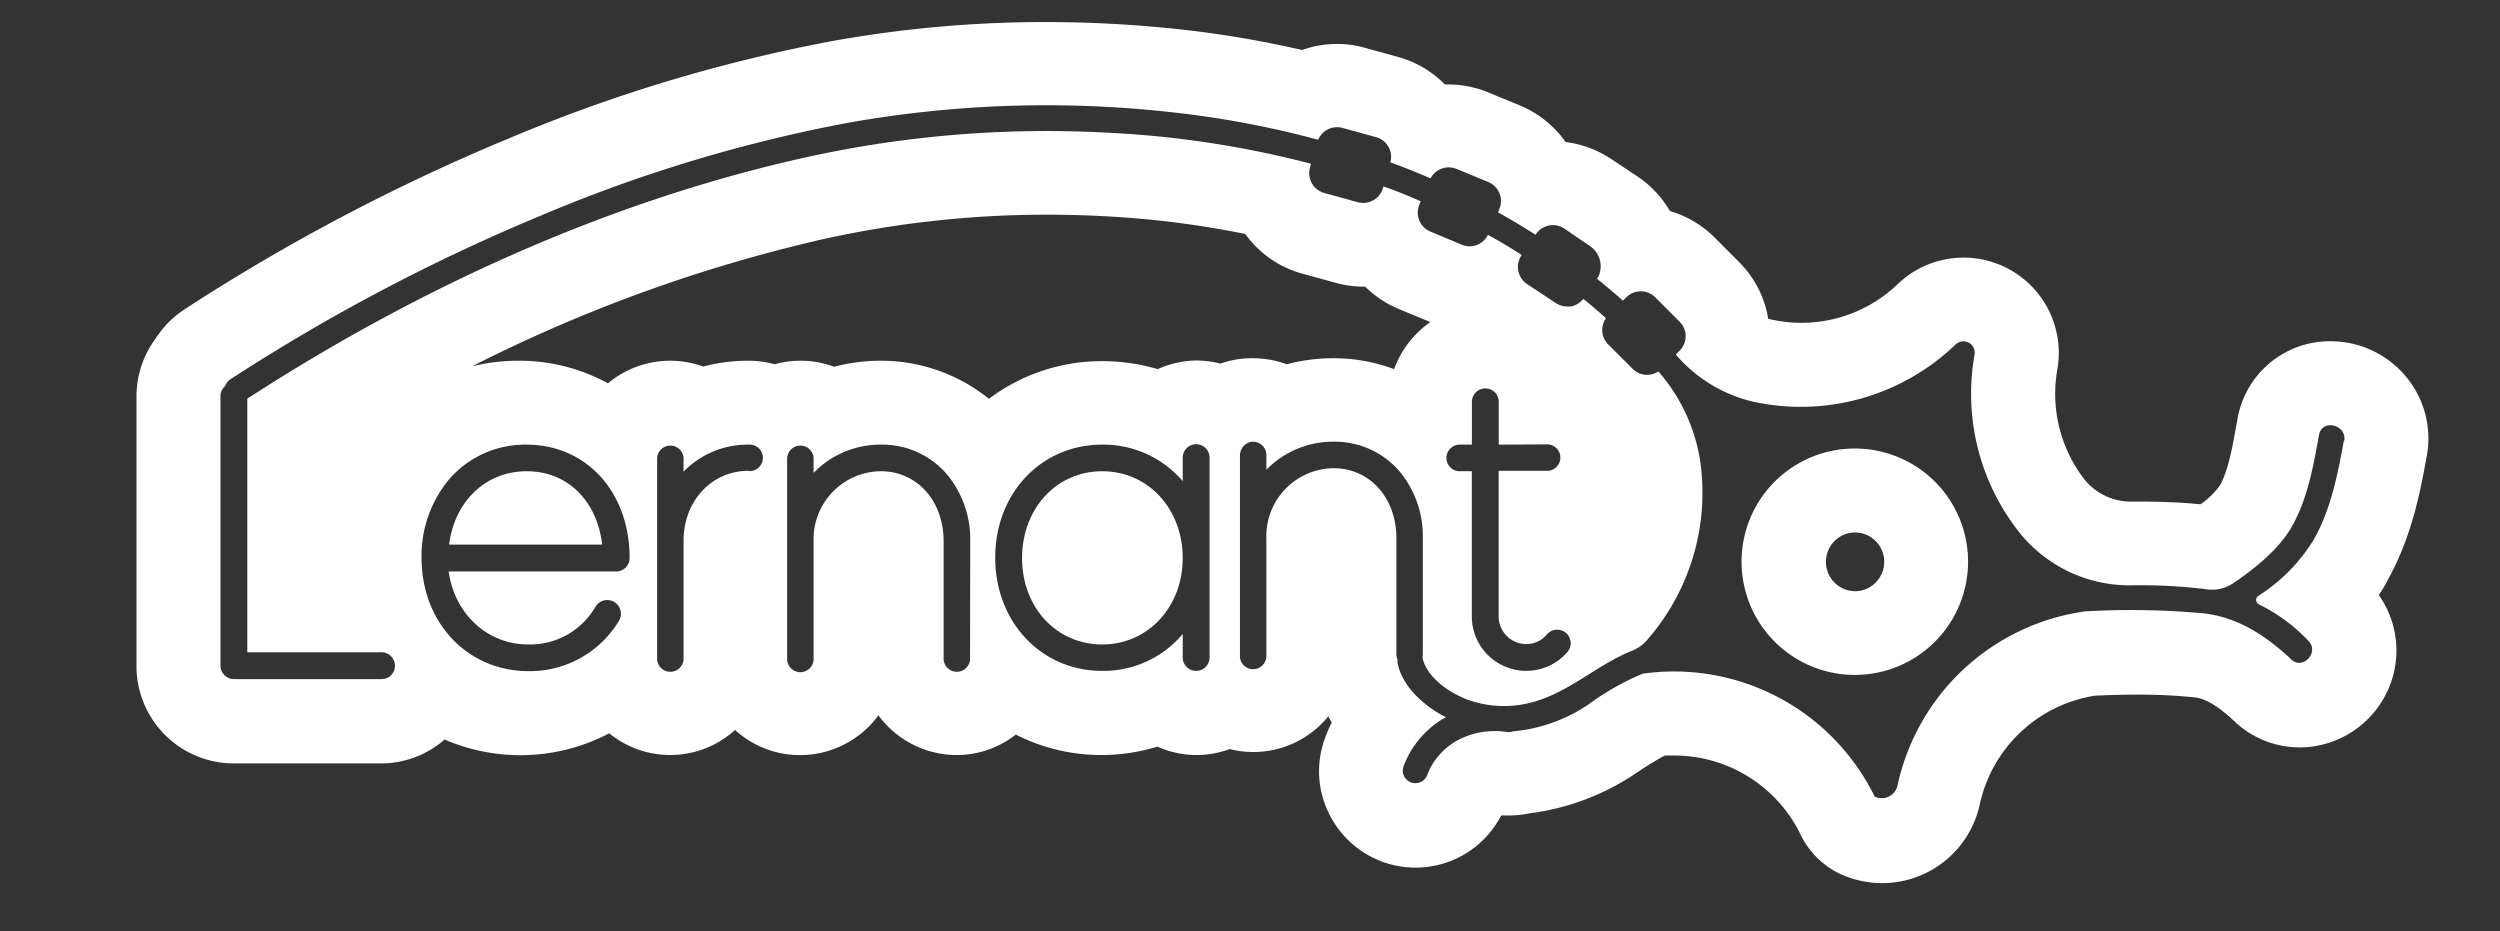 <svg xmlns="http://www.w3.org/2000/svg" viewBox="0 0 298 111"><rect x="0" y="0" width="298" height="111" fill="#333333" stroke="none"/><defs><style>.cls-1{fill:#fff;}</style></defs><g id="paleta_colors"><path class="cls-1" d="M210.55,58.52a13.5,13.5,0,1,0,21.41.42A13.52,13.52,0,0,0,210.55,58.52Zm13,10.95a3.43,3.43,0,0,1-2.42,1,3.5,3.5,0,0,1-2.43-6,3.43,3.43,0,0,1,2.42-1,3.5,3.5,0,0,1,2.43,6Z"/><path class="cls-1" d="M131.38,56.17c-5.45,0-9.55,4.45-9.55,10.35s4.1,10.3,9.55,10.3,9.6-4.45,9.6-10.3S136.88,56.17,131.38,56.17Z"/><path class="cls-1" d="M289.27,54.36a11.49,11.49,0,0,0-2.48-9.47,11.68,11.68,0,0,0-9-4.21A11.16,11.16,0,0,0,266.7,50l-.05.26c-.53,2.94-1,5.71-2,7.54a9.18,9.18,0,0,1-2.35,2.31c-2.25-.22-4.65-.32-7.27-.32h-1A7.09,7.09,0,0,1,248.35,57,16.7,16.7,0,0,1,245.24,44a11.35,11.35,0,0,0-19-10.17A16.57,16.57,0,0,1,210.77,38h0a12.34,12.34,0,0,0-3.48-6.77l-2.9-2.91a12.45,12.45,0,0,0-5.33-3.16,12.67,12.67,0,0,0-3.83-4.1L192.12,19a12.56,12.56,0,0,0-5.5-2.07,12.52,12.52,0,0,0-5.45-4.36L177.36,11a12.37,12.37,0,0,0-4.72-.93h-.41a12.45,12.45,0,0,0-5.57-3.28l-3.95-1.09a12.13,12.13,0,0,0-3.34-.46,12.39,12.39,0,0,0-4.17.72,124.85,124.85,0,0,0-14.82-2.49,148.34,148.34,0,0,0-15.74-.84,143,143,0,0,0-25.3,2.24A188.54,188.54,0,0,0,60.63,16.51,238.23,238.23,0,0,0,22,36.87a11.66,11.66,0,0,0-3.43,3.46,11.55,11.55,0,0,0-2.3,6.92v32.1A11.6,11.6,0,0,0,27.88,91H45.44A11.54,11.54,0,0,0,53,88.15a22.77,22.77,0,0,0,19.62-.74,11.5,11.5,0,0,0,15-.4,11.44,11.44,0,0,0,7.74,3,11.61,11.61,0,0,0,9.35-4.74A11.58,11.58,0,0,0,114.08,90a11.37,11.37,0,0,0,7-2.44A22.52,22.52,0,0,0,131.38,90a22.92,22.92,0,0,0,6.58-1,11.51,11.51,0,0,0,4.62,1,11.64,11.64,0,0,0,4-.71,11.52,11.52,0,0,0,11.76-3.91c.12.25.26.49.4.74a17.47,17.47,0,0,0-.82,1.93,11.31,11.31,0,0,0,.57,9.07,11.48,11.48,0,0,0,20.45.08c.32,0,.64,0,1,0a10.93,10.93,0,0,0,2.36-.25,29.14,29.14,0,0,0,12.61-4.72l.26-.17a36.58,36.58,0,0,1,3.27-2c.39,0,.78,0,1.17,0a16.74,16.74,0,0,1,15,9.38A10,10,0,0,0,219,104h0a11.91,11.91,0,0,0,17-8.17,16.71,16.71,0,0,1,13.75-12.91c1.85-.08,3.48-.12,5-.12a65.09,65.09,0,0,1,6.89.33c1.59.17,3.41,1.63,4.66,2.81a11.3,11.3,0,0,0,7.82,3.15h0a11.57,11.57,0,0,0,10.59-7,11.45,11.45,0,0,0-1.16-11.16c.36-.53.71-1.09,1-1.68C287.51,64,288.53,58.44,289.27,54.36ZM73.48,68.12h-20c.7,5,4.55,8.7,9.5,8.7a9,9,0,0,0,8-4.5A1.62,1.62,0,0,1,73.78,74,12.39,12.39,0,0,1,63,80c-7.3,0-12.75-5.8-12.75-13.5a14.25,14.25,0,0,1,3.4-9.5,12,12,0,0,1,9.1-4c7.15,0,12.3,5.65,12.3,13.5A1.61,1.61,0,0,1,73.48,68.12Zm15.75-12c-4.4,0-7.75,3.6-7.75,8.35v13.9a1.58,1.58,0,1,1-3.15,0V54.57a1.58,1.58,0,0,1,3.15,0v1.65A10.67,10.67,0,0,1,89.23,53a1.58,1.58,0,1,1,0,3.15Zm26.4,22.25a1.58,1.58,0,1,1-3.15,0V64.52c0-4.8-3.15-8.35-7.5-8.35a8.1,8.1,0,0,0-8,8.35v13.9a1.58,1.58,0,1,1-3.15,0V54.57a1.58,1.58,0,0,1,3.15,0v1.8A11.06,11.06,0,0,1,105,53a10.16,10.16,0,0,1,7.8,3.45,12.08,12.08,0,0,1,2.85,8Zm28.55,0a1.6,1.6,0,0,1-3.2,0v-2.8a12.33,12.33,0,0,1-9.6,4.4c-7.25,0-12.75-5.8-12.75-13.5S124.13,53,131.38,53a12.45,12.45,0,0,1,9.6,4.35v-2.8a1.6,1.6,0,0,1,3.2,0Zm1.21-35.05a11.82,11.82,0,0,0-2.81-.35A11.64,11.64,0,0,0,138,44a23.32,23.32,0,0,0-6.58-.95,22.36,22.36,0,0,0-13.54,4.49A20.46,20.46,0,0,0,105,43a21.41,21.41,0,0,0-5.56.72,11.58,11.58,0,0,0-7.11-.3A11.68,11.68,0,0,0,89.23,43a21.12,21.12,0,0,0-5.41.69,11.56,11.56,0,0,0-11.35,2A22,22,0,0,0,61.78,43a23.14,23.14,0,0,0-5.5.66,181.89,181.89,0,0,1,42-15.19,123.23,123.23,0,0,1,26.54-2.88c2.46,0,5,.07,7.45.22a112.39,112.39,0,0,1,16.17,2.08,12.37,12.37,0,0,0,6.77,4.72l4,1.1a12.58,12.58,0,0,0,3.34.46h.18a12.49,12.49,0,0,0,4,2.66l3.77,1.56A11.68,11.68,0,0,0,166.18,44a20.74,20.74,0,0,0-7.25-1.3,21.71,21.71,0,0,0-5.55.72,11.82,11.82,0,0,0-4-.72h-.12A11.26,11.26,0,0,0,145.39,43.37Zm134,9.19c-.73,4-1.53,8.15-3.56,11.76a20.72,20.72,0,0,1-6.66,6.77.6.6,0,0,0,.08,1,20.38,20.38,0,0,1,5.94,4.38c1.3,1.39-.72,3.46-2.05,2.2-3-2.82-6.42-5.07-10.49-5.51a94.47,94.47,0,0,0-14-.24l-.07,0a26.65,26.65,0,0,0-22.39,20.73,1.92,1.92,0,0,1-2.73,1.35h0A26.64,26.64,0,0,0,195.9,80.29h-.06A31.48,31.48,0,0,0,189.3,84a19.1,19.1,0,0,1-8.76,3.16h-.15a1.24,1.24,0,0,1-.63.11,9.6,9.6,0,0,0-2.39-.09,9.16,9.16,0,0,0-3.88,1.21,7.7,7.7,0,0,0-2.07,1.78,7.44,7.44,0,0,0-.72,1,7,7,0,0,0-.54,1.13,1.53,1.53,0,0,1-1.85,1,1.51,1.51,0,0,1-1.05-1.84,11.21,11.21,0,0,1,4.57-5.67c.18-.11.36-.2.54-.29l-.22-.11c-2.44-1.28-5-3.55-5.56-6.36a1.76,1.76,0,0,1,0-.39,1.59,1.59,0,0,1-.14-.66V64.16c0-4.8-3.15-8.35-7.5-8.35a8.1,8.1,0,0,0-8,8.35v13.9a1.58,1.58,0,1,1-3.15,0V54.28a1.68,1.68,0,0,1,1.26-1.6,1.59,1.59,0,0,1,1.89,1.53V56a11.06,11.06,0,0,1,8-3.35,10.16,10.16,0,0,1,7.8,3.45,12.08,12.08,0,0,1,2.85,8v13.9a1.6,1.6,0,0,1-.05.39c.56,2.4,3.18,4.17,5.36,5a12.77,12.77,0,0,0,7.37.41c4.54-1.07,7.94-4.48,12.2-6.21a4.61,4.61,0,0,0,1.72-1.15,26.67,26.67,0,0,0,6.48-21.38,21.13,21.13,0,0,0-5-10.78l0,0a2.45,2.45,0,0,1-1.34.4h0a2.39,2.39,0,0,1-1.73-.72l-2.91-2.9a2.45,2.45,0,0,1-.27-3.13q-1.32-1.19-2.7-2.31a2.49,2.49,0,0,1-1.47.91,2.38,2.38,0,0,1-.46,0,2.48,2.48,0,0,1-1.37-.42L182,33.84a2.45,2.45,0,0,1-.64-3.4l0-.07q-1.95-1.25-4-2.38a2.42,2.42,0,0,1-1.24,1.18,2.36,2.36,0,0,1-.94.19,2.31,2.31,0,0,1-.93-.19L170.5,27.6a2.44,2.44,0,0,1-1.32-3.19l.17-.41q-2.21-1-4.45-1.78l-.05.18a2.39,2.39,0,0,1-1.15,1.47,2.45,2.45,0,0,1-1.2.32,2.5,2.5,0,0,1-.66-.09l-4-1.1a2.46,2.46,0,0,1-1.7-3l.13-.48a118,118,0,0,0-23.47-3.66,133.34,133.34,0,0,0-36.73,2.89C72.43,24,49.79,34.36,29.48,47.52V77.75h16a1.61,1.61,0,0,1,1.6,1.6,1.58,1.58,0,0,1-1.6,1.6H27.89a1.61,1.61,0,0,1-1.61-1.6V47.25A1.59,1.59,0,0,1,26.85,46a1.5,1.5,0,0,1,.62-.79,228.72,228.72,0,0,1,37-19.51,178,178,0,0,1,36.65-11.07,134.75,134.75,0,0,1,38.2-1.29,114.93,114.93,0,0,1,17.81,3.32,2.43,2.43,0,0,1,2.9-1.41l4,1.1a2.43,2.43,0,0,1,1.7,3h0v0q2.41.88,4.79,1.91a2.45,2.45,0,0,1,3.09-1.13l3.8,1.57A2.44,2.44,0,0,1,178.68,25l-.12.31c1.52.84,3,1.74,4.48,2.67l.05-.08a2.45,2.45,0,0,1,3.4-.64l3.1,2.12a2.91,2.91,0,0,1,.94,3.59h0l-.18.25c1.06.85,2.09,1.72,3.1,2.62l.4-.4a2.46,2.46,0,0,1,3.46,0l2.9,2.91a2.43,2.43,0,0,1,0,3.45l-.45.46,0,0a17.28,17.28,0,0,0,9.48,5.68,26.64,26.64,0,0,0,23.87-6.88,1.35,1.35,0,0,1,2.26,1.21,26.61,26.61,0,0,0,5.47,21.36,16.8,16.8,0,0,0,13.24,6.14,63.77,63.77,0,0,1,9.09.49h0a4.45,4.45,0,0,0,3-.72c2.78-1.88,5.66-4.24,7.15-7,1.79-3.31,2.46-7.12,3.12-10.77C276.89,49.87,279.78,50.68,279.43,52.56Zm-95.1.46a1.58,1.58,0,1,1,0,3.15h-5.65v17.4a3.29,3.29,0,0,0,3.3,3.25,3.11,3.11,0,0,0,2.45-1.15,1.61,1.61,0,0,1,2.45,2.1,6.49,6.49,0,0,1-11.4-4.2V56.17H174A1.58,1.58,0,0,1,174,53h1.45v-5.1a1.61,1.61,0,0,1,1.6-1.6,1.58,1.58,0,0,1,1.6,1.6V53Z"/><path class="cls-1" d="M62.78,56.17c-4.9,0-8.6,3.6-9.25,8.75H71.78C71.18,59.72,67.68,56.17,62.78,56.17Z"/></g></svg>
